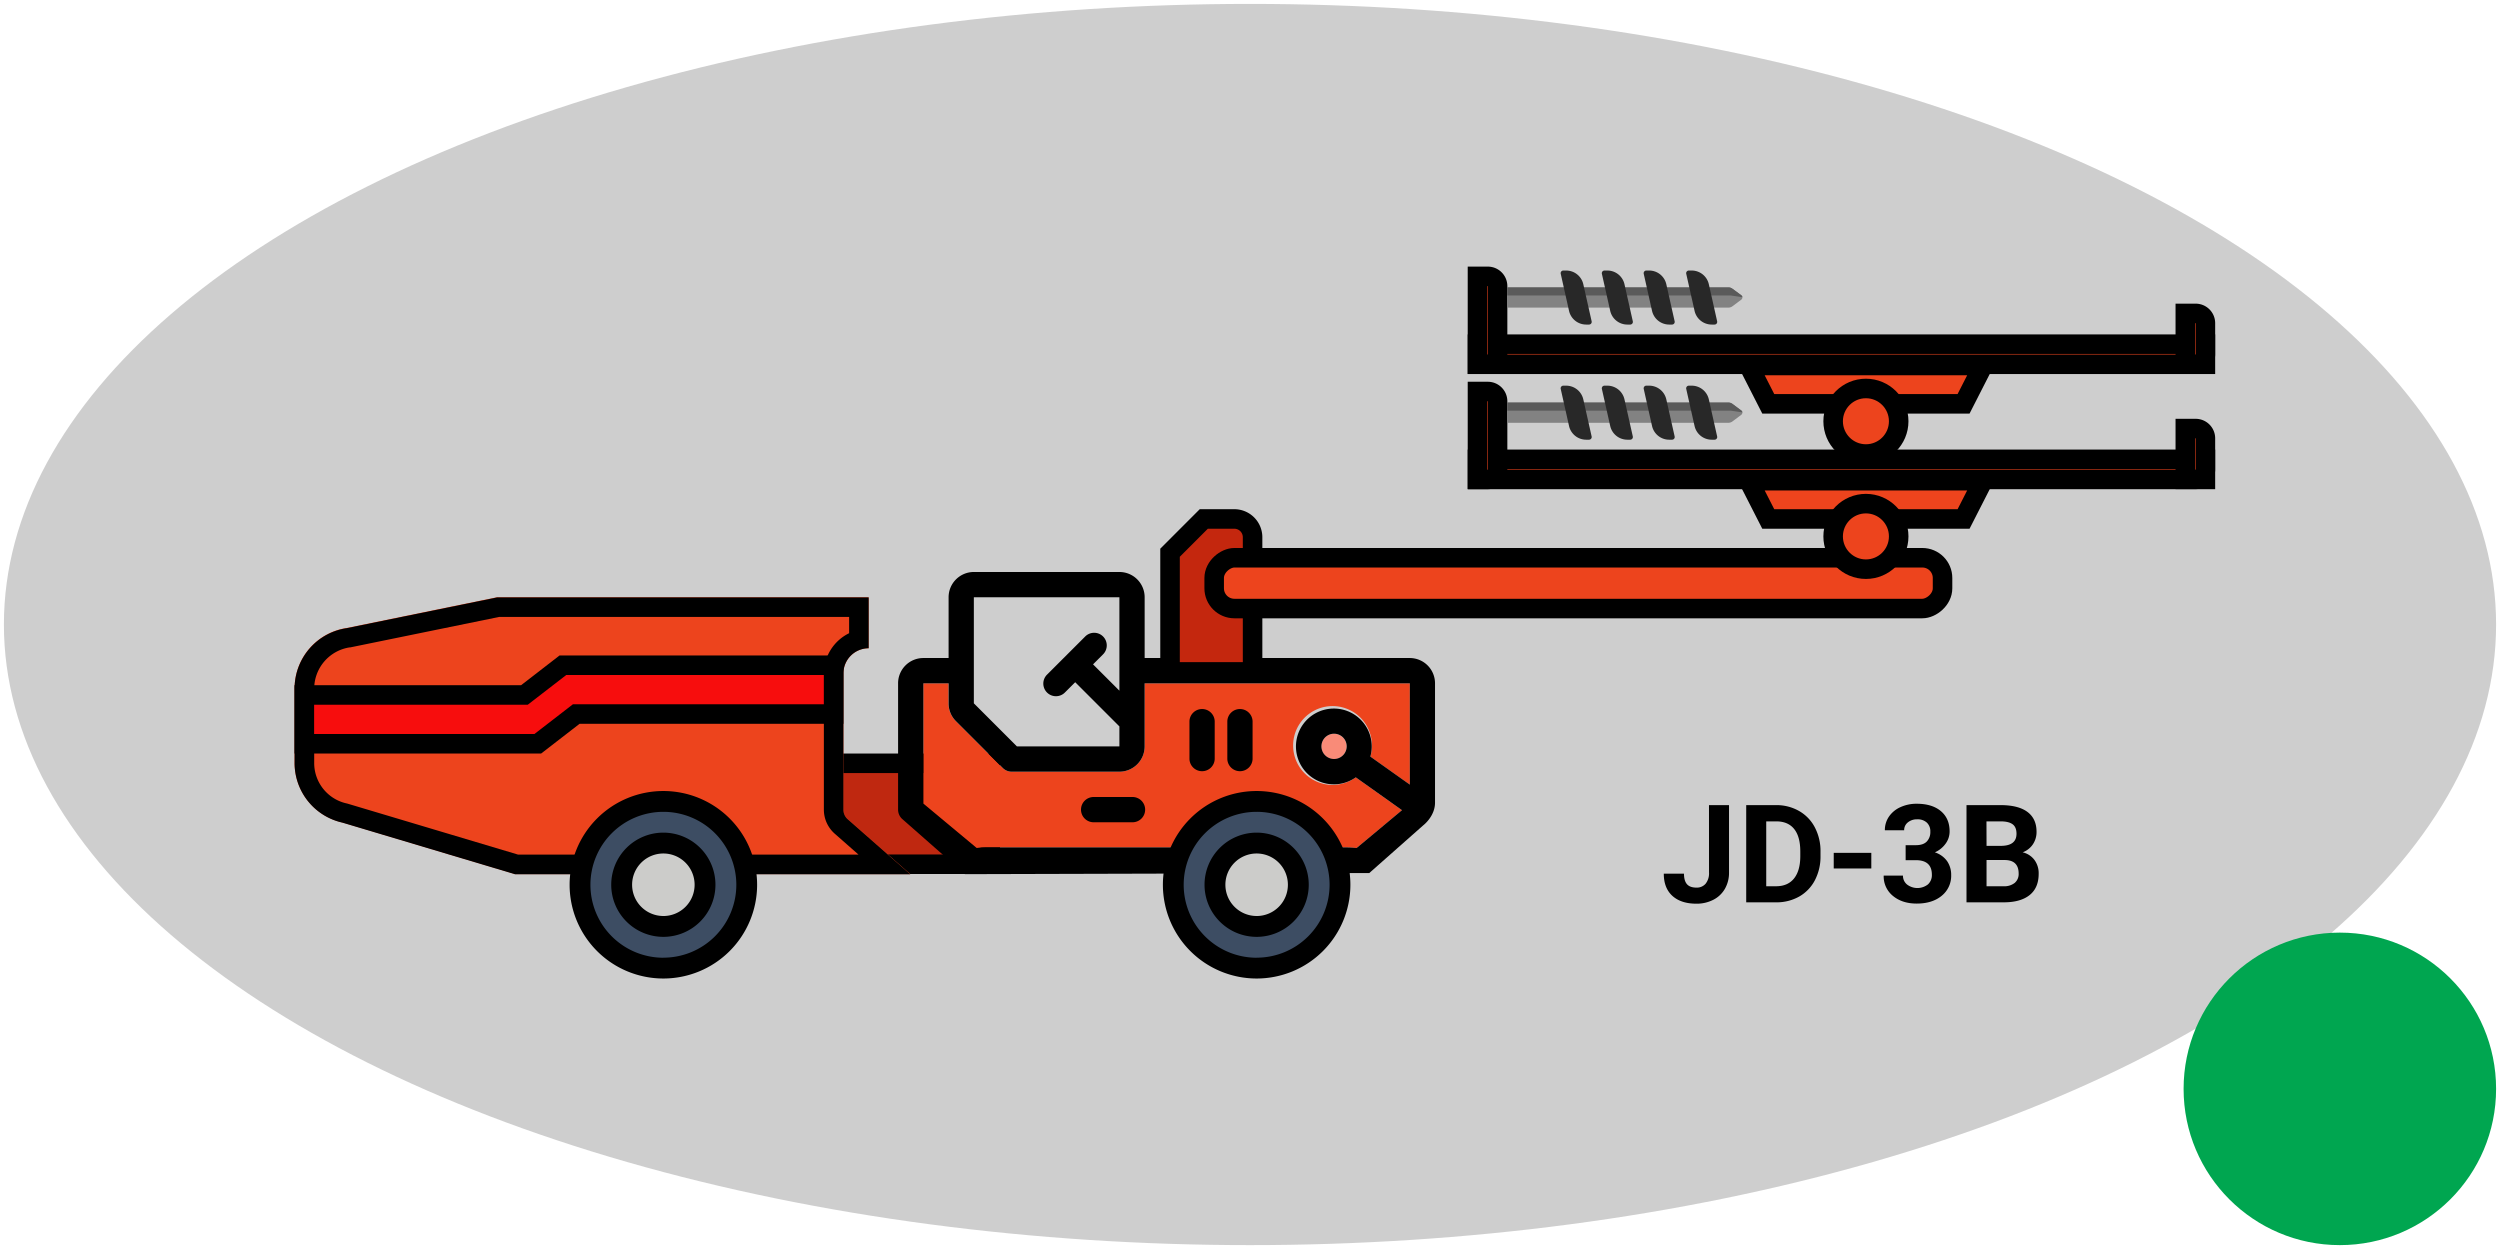 <svg xmlns="http://www.w3.org/2000/svg" viewBox="0 0 1280 640"><defs><style>.cls-1{fill:#cecece;}.cls-2{fill:#bf2810;}.cls-3,.cls-9{fill:#ed441d;}.cls-4{fill:#f98b78;}.cls-5{fill:#3d4d63;}.cls-6{fill:#ccccca;}.cls-7{fill:#f70d0d;}.cls-8{fill:#c4270e;}.cls-8,.cls-9{stroke:#000;stroke-miterlimit:10;stroke-width:10px;}.cls-10{fill:#828282;}.cls-11{fill:#5a5a5a;}.cls-12{fill:#282828;}.cls-13{fill:#00a650;}</style></defs><title>jd-3b-01-moi-off</title><g id="Equipments"><ellipse class="cls-1" cx="640" cy="319.75" rx="638" ry="317.75"/><path d="M875,412.22h10.26v34.45a16.43,16.43,0,0,1-2.11,8.4,14.3,14.3,0,0,1-5.93,5.62,18.52,18.52,0,0,1-8.64,2q-7.9,0-12.31-4t-4.41-11.37H862.2c0,2.44.52,4.24,1.54,5.4s2.64,1.74,4.86,1.74a5.89,5.89,0,0,0,4.68-2,8.55,8.55,0,0,0,1.74-5.75Z"/><path d="M894.06,462V412.22h15.31a23.24,23.24,0,0,1,11.74,3,20.57,20.57,0,0,1,8.09,8.41A26,26,0,0,1,932.1,436v2.29a26.06,26.06,0,0,1-2.85,12.34,20.49,20.49,0,0,1-8,8.37,23.55,23.55,0,0,1-11.73,3Zm10.25-41.46v33.22h5q6,0,9.19-3.93t3.25-11.25v-2.63q0-7.59-3.14-11.5t-9.2-3.91Z"/><path d="M958.11,444.66H938.87v-8h19.24Z"/><path d="M975.68,432.73h5.26q3.76,0,5.58-1.88a6.92,6.92,0,0,0,1.81-5,6.06,6.06,0,0,0-1.8-4.68,6.93,6.93,0,0,0-4.94-1.68,7.28,7.28,0,0,0-4.75,1.56,5,5,0,0,0-1.91,4.05h-9.88a12.15,12.15,0,0,1,2.1-7,14,14,0,0,1,5.88-4.84,19.65,19.65,0,0,1,8.32-1.74q7.9,0,12.38,3.78t4.47,10.4a10.46,10.46,0,0,1-2.08,6.29,13.43,13.43,0,0,1-5.47,4.41,12.39,12.39,0,0,1,6.27,4.51A12.25,12.25,0,0,1,999,448a13.08,13.08,0,0,1-4.84,10.63q-4.83,4-12.8,4-7.44,0-12.18-3.93a12.82,12.82,0,0,1-4.73-10.39h9.87a5.7,5.7,0,0,0,2.11,4.58,8.74,8.74,0,0,0,10.69-.09,6.39,6.39,0,0,0,2-4.93q0-7.46-8.2-7.46h-5.23Z"/><path d="M1006.85,462V412.22h17.43q9.06,0,13.74,3.47t4.69,10.17a11.24,11.24,0,0,1-1.88,6.44,10.92,10.92,0,0,1-5.23,4.09,10.5,10.5,0,0,1,6,3.86,11.43,11.43,0,0,1,2.2,7.11q0,7.17-4.58,10.87t-13,3.76Zm10.26-28.92h7.58q7.77-.13,7.76-6.19c0-2.25-.65-3.88-2-4.87s-3.38-1.48-6.21-1.48h-7.17Zm0,7.25v13.43h8.78a8.49,8.49,0,0,0,5.66-1.73,5.93,5.93,0,0,0,2-4.76q0-6.84-7.07-6.94Z"/><g id="icon-jumbo_drill"><rect class="cls-2" x="404.8" y="390.81" width="102.24" height="51.69"/><path d="M502,395.81v41.68H409.8V395.81H502m10-10H399.8v61.68H512V385.81Z"/><g id="color"><path class="cls-3" d="M500.37,434.16a43.45,43.45,0,0,1,4.71-.26H689.51a43.25,43.25,0,0,1,4.69.29h.39l23.23-19.36L694.16,398a20.18,20.18,0,1,1,7.46-10.59l20.21,14.35V349.85H586.06v32.32a12.93,12.93,0,0,1-12.93,12.93H518a6.42,6.42,0,0,1-4.59-1.89l-24-24a12.73,12.73,0,0,1-3.77-9.12V349.85H472.75v61.62L500,434.16Z"/><path class="cls-4" d="M683,375.71a6.47,6.47,0,1,0,6.47,6.46A6.46,6.46,0,0,0,683,375.71Z"/></g><path d="M628.39,369.24v19.4a6.47,6.47,0,0,0,12.93,0v-19.4a6.47,6.47,0,0,0-12.93,0Z"/><path d="M609,369.24v19.4a6.47,6.47,0,0,0,12.93,0v-19.4a6.47,6.47,0,0,0-12.93,0Z"/><path d="M560.2,421h19.39a6.47,6.47,0,1,0,0-12.93H560.2a6.47,6.47,0,1,0,0,12.93Z"/><path d="M701.07,447l27.66-24.46s6-4.54,6-11.58V349.85a12.94,12.94,0,0,0-12.94-12.94H586.06V305.79a12.93,12.93,0,0,0-12.93-12.93H498.61a12.93,12.93,0,0,0-12.93,12.93v31.12H472.75a12.93,12.93,0,0,0-12.93,12.94V414.5a6.46,6.46,0,0,0,2.32,5l31.91,28.07ZM498.61,318.73V305.79h74.52v47.84l-13.49-13.48,5.13-5.13a6.46,6.46,0,0,0-9.14-9.14l-19.4,19.39a6.47,6.47,0,1,0,9.14,9.15l5.13-5.13,22.63,22.63v10.25H520.68L498.61,360.1V318.73Zm223.22,83-20.21-14.35A19.4,19.4,0,1,0,694.16,398l23.66,16.81-23.23,19.36h-.39a43.25,43.25,0,0,0-4.69-.29H505.08a43.45,43.45,0,0,0-4.71.26H500l-27.24-22.69V349.85h12.93v10.27a12.73,12.73,0,0,0,3.77,9.12l24,24A6.42,6.42,0,0,0,518,395.1h55.12a12.93,12.93,0,0,0,12.93-12.93V349.85H721.83Zm-32.32-19.61a6.47,6.47,0,1,1-6.47-6.46A6.47,6.47,0,0,1,689.51,382.17Z"/><path class="cls-3" d="M431.82,414.5V344.85a12.93,12.93,0,0,1,12.93-12.94V305.79H254.48l-76.93,15.73a31.27,31.27,0,0,0-26.72,30.94v38.11a31.27,31.27,0,0,0,24.46,30.53l88.44,26.44H466.05l-31.91-28.07A6.46,6.46,0,0,1,431.82,414.5Z"/><path d="M434.75,315.79v8.42a23,23,0,0,0-12.93,20.64V414.5a16.43,16.43,0,0,0,5.8,12.55l11.92,10.49H265.19l-87-26-.34-.1-.34-.08a21.16,21.16,0,0,1-16.64-20.77V352.46a21.4,21.4,0,0,1,18.18-21l.27,0,.28-.05,75.93-15.53H434.75m10-10H254.48l-76.93,15.73a31.27,31.27,0,0,0-26.72,30.94v38.11a31.27,31.27,0,0,0,24.46,30.53l88.44,26.44H466.05l-31.91-28.07a6.46,6.46,0,0,1-2.32-5V344.85a12.93,12.93,0,0,1,12.93-12.94V305.79Z"/><circle id="color-2" data-name="color" class="cls-5" cx="643.4" cy="452.98" r="42.84"/><circle id="color-3" data-name="color" class="cls-6" cx="643.4" cy="452.98" r="22.38"/><path d="M643.4,405a48,48,0,1,0,48,48A48,48,0,0,0,643.4,405Zm0,85.36A37.35,37.35,0,1,1,680.75,453,37.35,37.35,0,0,1,643.4,490.33Z"/><path d="M643.4,426.31A26.68,26.68,0,1,0,670.08,453,26.67,26.67,0,0,0,643.4,426.31Zm0,42.68a16,16,0,1,1,16-16A16,16,0,0,1,643.4,469Z"/><circle id="color-4" data-name="color" class="cls-5" cx="339.64" cy="452.98" r="42.84"/><circle id="color-5" data-name="color" class="cls-6" cx="339.64" cy="452.98" r="22.38"/><path d="M339.64,405a48,48,0,1,0,48,48A48,48,0,0,0,339.64,405Zm0,85.36A37.35,37.35,0,1,1,377,453,37.35,37.35,0,0,1,339.64,490.33Z"/><path d="M339.64,426.31A26.68,26.68,0,1,0,366.31,453,26.67,26.67,0,0,0,339.64,426.31Zm0,42.68a16,16,0,1,1,16-16A16,16,0,0,1,339.64,469Z"/><polygon class="cls-7" points="155.83 380.81 155.83 355.81 268.52 355.81 288.21 340.59 426.81 340.59 426.81 365.59 295.04 365.59 275.35 380.81 155.83 380.81"/><path d="M421.8,345.59v15H293.33l-2.7,2.09-17,13.13H160.83v-15h109.4l2.7-2.09,17-13.13H421.8m10-10H286.5l-19.68,15.22h-116v35H277.06l19.68-15.22H431.8v-35Z"/><path class="cls-8" d="M599.06,283v61h42.26V275.06a9.35,9.35,0,0,0-9.35-9.35H616.34Z"/><rect class="cls-9" x="795.12" y="112.11" width="26" height="372.92" rx="10.35" transform="translate(1106.69 -509.55) rotate(90)"/><g id="drill-top"><polygon class="cls-9" points="905.35 265.71 895.35 246.11 1015.35 246.11 1005.35 265.71 905.35 265.71"/><circle class="cls-9" cx="955.35" cy="274.64" r="16.78"/><rect class="cls-9" x="756.47" y="235.18" width="372.7" height="10.29"/><path class="cls-9" d="M1116,227.32h16a5,5,0,0,1,5,5v5.29a0,0,0,0,1,0,0h-26a0,0,0,0,1,0,0v-5.29A5,5,0,0,1,1116,227.32Z" transform="translate(1356.49 -891.57) rotate(90)"/><path class="cls-9" d="M744.11,217.82h35a5,5,0,0,1,5,5v5.29a0,0,0,0,1,0,0h-45a0,0,0,0,1,0,0v-5.29A5,5,0,0,1,744.11,217.82Z" transform="translate(984.58 -538.65) rotate(90)"/><path class="cls-10" d="M771.7,206.1H885a3.43,3.43,0,0,1,2,.68l4.54,3.41a1.37,1.37,0,0,1,0,2.19l-4.54,3.4a3.38,3.38,0,0,1-2,.69H771.7Z"/><path class="cls-11" d="M771.7,210.25H886.12l6,.89a1.29,1.29,0,0,0-.53-.95L887,206.78a3.43,3.43,0,0,0-2-.68H771.7Z"/><path class="cls-12" d="M810.65,204.47l4.27,19a1.37,1.37,0,0,1-1.34,1.66h-1.46a9,9,0,0,1-8.77-7l-4.26-19a1.36,1.36,0,0,1,1.33-1.67h1.47A9,9,0,0,1,810.65,204.47Z"/><path class="cls-12" d="M831.73,204.47l4.27,19a1.37,1.37,0,0,1-1.34,1.66H833.2a9,9,0,0,1-8.77-7l-4.27-19a1.37,1.37,0,0,1,1.34-1.67H823A9,9,0,0,1,831.73,204.47Z"/><path class="cls-12" d="M853.15,204.47l4.27,19a1.36,1.36,0,0,1-1.33,1.66h-1.47a9,9,0,0,1-8.77-7l-4.26-19a1.36,1.36,0,0,1,1.33-1.67h1.47A9,9,0,0,1,853.15,204.47Z"/><path class="cls-12" d="M874.92,204.47l4.26,19a1.36,1.36,0,0,1-1.33,1.66h-1.47a9,9,0,0,1-8.76-7l-4.27-19a1.37,1.37,0,0,1,1.33-1.67h1.47A9,9,0,0,1,874.92,204.47Z"/></g><g id="drill-top-2" data-name="drill-top"><polygon class="cls-9" points="905.35 206.75 895.35 187.15 1015.35 187.15 1005.35 206.75 905.35 206.75"/><circle class="cls-9" cx="955.35" cy="215.68" r="16.78"/><rect class="cls-9" x="756.47" y="176.22" width="372.7" height="10.29"/><path class="cls-9" d="M1116,168.36h16a5,5,0,0,1,5,5v5.29a0,0,0,0,1,0,0h-26a0,0,0,0,1,0,0v-5.29A5,5,0,0,1,1116,168.36Z" transform="translate(1297.53 -950.53) rotate(90)"/><path class="cls-9" d="M744.11,158.86h35a5,5,0,0,1,5,5v5.29a0,0,0,0,1,0,0h-45a0,0,0,0,1,0,0v-5.29A5,5,0,0,1,744.11,158.86Z" transform="translate(925.62 -597.61) rotate(90)"/><path class="cls-10" d="M771.7,147.14H885a3.43,3.43,0,0,1,2,.68l4.54,3.41a1.37,1.37,0,0,1,0,2.19l-4.54,3.4a3.43,3.43,0,0,1-2,.68H771.7Z"/><path class="cls-11" d="M771.7,151.28H886.12l6,.9a1.29,1.29,0,0,0-.53-1L887,147.82a3.43,3.43,0,0,0-2-.68H771.7Z"/><path class="cls-12" d="M810.65,145.51l4.27,19a1.37,1.37,0,0,1-1.34,1.67h-1.46a9,9,0,0,1-8.77-7l-4.26-19a1.36,1.36,0,0,1,1.33-1.67h1.47A9,9,0,0,1,810.65,145.51Z"/><path class="cls-12" d="M831.73,145.51l4.27,19a1.37,1.37,0,0,1-1.34,1.67H833.2a9,9,0,0,1-8.77-7l-4.27-19a1.37,1.37,0,0,1,1.34-1.67H823A9,9,0,0,1,831.73,145.51Z"/><path class="cls-12" d="M853.15,145.51l4.27,19a1.37,1.37,0,0,1-1.33,1.67h-1.47a9,9,0,0,1-8.77-7l-4.26-19a1.36,1.36,0,0,1,1.33-1.67h1.47A9,9,0,0,1,853.15,145.51Z"/><path class="cls-12" d="M874.92,145.51l4.26,19a1.37,1.37,0,0,1-1.33,1.67h-1.47a9,9,0,0,1-8.76-7l-4.27-19a1.37,1.37,0,0,1,1.33-1.67h1.47A9,9,0,0,1,874.92,145.51Z"/></g></g><g id="moi"><circle class="cls-13" cx="1198" cy="557.5" r="80"/></g></g></svg>